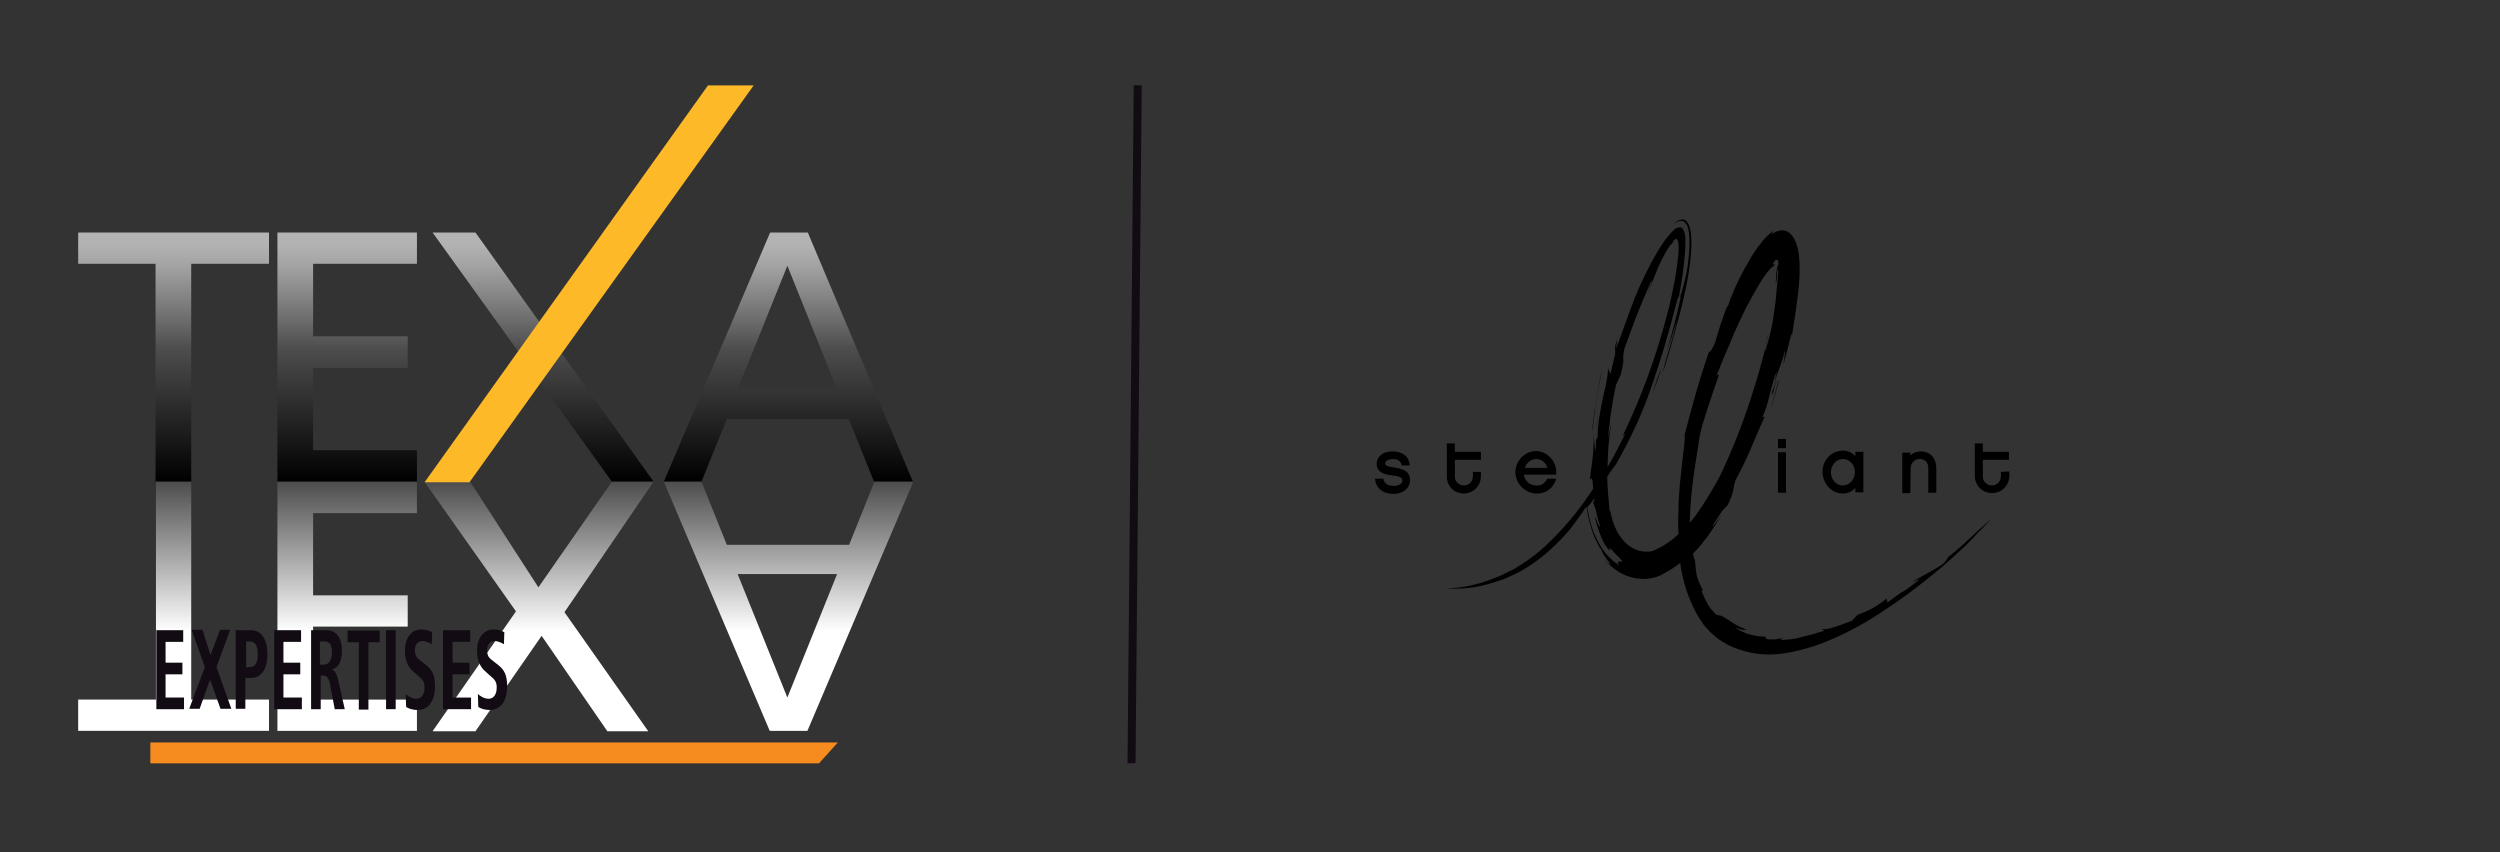 <?xml version="1.0" encoding="utf-8"?>
<!-- Generator: Adobe Illustrator 22.0.1, SVG Export Plug-In . SVG Version: 6.00 Build 0)  -->
<svg version="1.1" id="LOGO" xmlns="http://www.w3.org/2000/svg" xmlns:xlink="http://www.w3.org/1999/xlink" x="0px" y="0px"
	 viewBox="0 0 623.6 212.6" style="enable-background:new 0 0 623.6 212.6;" xml:space="preserve">
<rect x="0" y="0" width="623.6" height="212.6" fill="#333333" stroke="none"/>
<style type="text/css">
	.st0{fill:url(#SVGID_1_);}
	.st1{fill:url(#SVGID_2_);}
	.st2{fill:url(#SVGID_3_);}
	.st3{fill:url(#SVGID_4_);}
	.st4{fill:url(#SVGID_5_);}
	.st5{fill:url(#SVGID_6_);}
	.st6{fill:url(#SVGID_7_);}
	.st7{fill:url(#SVGID_8_);}
	.st8{fill:#FDB927;}
	.st9{fill:#F68B1F;}
	.st10{fill:#120B14;}
	.st11{fill:none;stroke:#000000;stroke-opacity:0;}
</style>
<g>
	<path d="M443.2,94.8c-0.5,1.3-1,2.9-1.1,2.6C441.8,99,441.9,99.4,443.2,94.8z"/>
	<path d="M442.2,97.4C442.1,97.5,442.2,97.4,442.2,97.4c0.1-0.2,0.2-0.5,0.2-0.9C442.3,96.7,442.3,97,442.2,97.4z"/>
	<path d="M419.3,73.8c0,0-0.7,3.4-1.6,6.8c-0.4,1.7-0.9,3.4-1.3,4.7c-0.4,1.3-0.6,2.1-0.6,2.1l1.4-4c0.7-2,1.3-4.1,1.3-4.1
		c-0.7,3.7-3.7,12.2-3.6,13.4c1.8-5.9,4.1-13.6,5.7-21.2c0.8-3.8,1.3-7.7,1.3-11.3c0-1.8-0.2-3.5-1-4.7c-0.3-0.6-1-0.9-1.7-0.7
		c-0.6,0.2-1.1,0.5-1.6,1c0.4-0.3,0.9-0.5,1.4-0.7c0.5-0.1,1.1,0.1,1.4,0.5c0.8,0.9,0.9,2.3,1,3.7c0.1,2.9-0.2,5.9-0.7,8.7
		c-0.5,2.3-1.4,5.8-1.7,6.1C419.1,74.1,419.2,74.1,419.3,73.8z"/>
	<path d="M483.7,141.3c-0.8,0.5-1.5,0.9-2.2,1.3c-1.4,0.8-2.8,1.5-4.6,2.6c0,0,0.5-0.2,1-0.4s1-0.4,1-0.4c-0.9,0.8-1.9,1.6-2.9,2.3
		c-0.7,0.5-1.1,0.8-1.6,1c-0.8,0.5-1.5,1-3.6,2.6l-0.2-1c-1.1,0.9-2.2,1.7-3.5,2.4c-1.2,0.7-2.5,1.2-3.8,1.7l-1.3,1.4
		c-3.8,1.5-6.3,2.4-7.5,2.1l0.5,0.5c-1,0.2-1.9,0.5-2.8,0.8c-1.4,0.3-3,0.8-4.4,1.1c-1.1,0.2-2.2,0.3-3.3,0.3
		c-0.6-0.1-0.6-0.2,0.5-0.6c-0.6,0.2-1.1,0.3-1.7,0.4c-0.3,0.1-0.7,0.1-1.2,0.1c-0.2,0-0.5,0-0.7,0s-0.5-0.1-0.8-0.1l-0.3-0.6
		c-1.6,0-3.2-0.3-4.7-0.8c-0.7-0.3-1.2-0.5-1.7-0.8c-0.4-0.2-0.7-0.4-0.9-0.7c0.5,0.3,1.1,0.5,1.8,0.6c0.3,0,0.7,0,1,0
		c-3.1-1.1-4.4-2.4-5.4-2.9c-0.9-0.6-1.2-0.7-1.5-0.7c-0.2,0-0.4,0-0.5-0.1c-0.1,0-0.3-0.1-0.4-0.2c-0.2-0.1-0.3-0.3-0.4-0.4
		c-0.5-0.5-1-1.1-1.4-1.7c-0.7-1.2-1.3-2.5-1.8-3.8h0.4c0,0-0.4-0.8-0.8-1.6c-0.3-0.9-0.7-1.8-0.7-1.8s0-0.3-0.1-0.6
		c-0.1-0.5-0.1-0.9-0.2-1.4c-0.1-1-0.2-2-0.2-2c-0.2-0.6-0.4-1.2-0.5-1.8c0.7-0.7,1.4-1.4,2-2.2c1-1.2,1.9-2.4,2.7-3.6
		c0.8-1.3,1.6-2.4,2.3-3.7c-0.9,1.3-2.1,2.9-2.1,2.5c1.6-2.4,2.2-3.5,2.7-4c0.4-0.5,0.6-0.6,1-1c1.9-3.9,1.2-3.8,2-6.3
		c1.5-2.7,2.8-5.5,4-8.3c0.5-1.1,0.9-2.1,1.4-3.3c0.5-1.2,1.1-2.6,1.9-4.3l-0.6,0.2c0.8-1.8,1.4-3.6,1.8-5.5c0.5-2,1-3.9,1.7-5.8
		c0.2-0.3-0.3,1.9-0.7,3.6c1.3-4.9,1.7-4.4,2.9-9.2c0,0-0.1,1-0.2,2s-0.3,2-0.3,2c1.1-3.8,2.3-9.7,2.2-7.5c0.5-3.5,1.4-8.3,1.8-13.5
		c0.1-1.3,0.1-2.6,0.1-4.1c-0.1-1.8-0.2-3.7-0.8-5.2c-0.5-1.5-1.3-2.8-2.6-3.3c-1.3-0.4-2.5,0.1-3.6,0.8c0,0,0.1-0.2,0.3-0.5
		c0.1-0.2,0.2-0.3,0.3-0.4c-0.7,0.5-1.4,1-2,1.7c-0.4,0.4-0.8,0.8-1.1,1.3c-0.2,0.2-0.4,0.5-0.6,0.7s-0.4,0.5-0.5,0.7
		c-0.3,0.4-0.6,0.9-0.9,1.3c-0.3,0.4-0.5,0.8-0.8,1.3c-0.5,0.9-1,1.8-1.5,2.6c-1.9,3.6-3.5,7.2-4,9.1l-0.4,0.5c0,0-0.2,0.5-0.5,1.3
		s-0.6,1.9-1,2.9c-0.7,2.1-1.3,4.3-1.3,4.3c-1.5,3.7-1.6,2.2-1.6,2.5c-2.9,8.4-4.6,15.2-6.1,20.8c0.2,0.8-0.2,3.5-0.6,6.9
		c-0.2,1.7-0.4,3.6-0.6,5.6c-0.1,1-0.1,2-0.2,2.9c0,0.5-0.1,1-0.1,1.5s0,1,0,1.4c0,1.1-0.1,2.3-0.1,3.4c0,1,0,2,0.1,3
		c-1.2,1.2-2.6,2.2-4.1,3.1l-1.2,0.6l-0.6,0.3l-0.5,0.2c-0.3,0.1-0.6,0.2-1,0.2c-0.3,0-0.7,0-1,0c-1.5-0.1-2.8-0.6-4-1.5
		c-2.5-1.9-4-5.1-4.6-8.5c-0.1-0.1-0.2-0.1-0.2-0.2c-0.3-2.8-0.5-5.6-0.6-8.4c0.6-1.1,1.4-2.2,2.2-3.2c3.6-6.3,6.7-12.9,9-19.8
		c0.5-1.5,1-3,1.5-4.5c0.5-1.6,1-3.1,1.5-4.8c1-3.3,2-7,3.1-11.2c0.3-1.2,0.5-1.5,0.6-1.6l0,0c0.8-4,1.3-8,1.6-12c0-0.7,0-1.5,0-2.2
		s-0.1-1.3-0.3-1.9c-0.2-0.6-0.6-1.2-1.2-1.1c-0.6,0.1-1.1,0.3-1.5,0.8c-1,1-1.9,2.1-2.7,3.3c-1,1.5-2,3.2-2.9,4.9
		c-1.9,3.6-3.6,7.3-5,11.2c-1.5,4-3.4,9.6-3.8,10.2c0.7-2.8-0.1-0.8,0.5-3.1c-0.9,3-0.6,3.2-0.6,3.7s0,1-0.2,1.4
		c-0.2,0.8-0.5,2.1-1,4.2l-0.6-1.4c0,1.9-0.6,4.5-1.3,7.5c-0.6,3-1.3,6.4-1.3,9.6c-0.6,2.3-0.5-2,0.3-6.8c-1,5.5-0.5,6.1-0.8,10.5
		c0,0,0-0.3-0.1-0.7c-0.1-0.4-0.1-0.9-0.2-1.5l-0.2-2.1c0.2,4.8-0.7,8.5-0.9,11.2c0.2,0.3,0.6-1.8,0.8,2.3c-0.3,0.4-0.5,0.8-0.8,1.2
		c-3.1,4.7-6.8,9-10.9,12.9c-1.9,1.8-4,3.4-6.2,4.8c-0.5,0.3-1.1,0.7-1.6,1s-1.1,0.6-1.6,0.8c-1.1,0.6-2.1,1.1-3.3,1.5
		c-4,1.7-8.2,2.6-12.5,2.7c2.6,0.1,5.7,0.1,9.1-0.7c0.4-0.1,0.8-0.2,1.3-0.3c0.4-0.1,0.8-0.3,1.3-0.4c0.8-0.3,1.7-0.5,2.6-0.8
		c1.7-0.8,3.4-1.4,5-2.4c3.3-1.9,6.3-4.3,9-7.1c0.7-0.6,1.3-1.4,1.9-2c0.6-0.7,1.2-1.3,1.7-2.1c1-1.4,2.1-2.7,2.9-4.1
		c0.1-0.2,0.3-0.3,0.4-0.5c0.1,0.3,0.2,0.9,0.3,1.5c0.2,1.4,0.6,2.7,1,4.1c0.2,0.7,0.5,1.4,0.8,2.1c0.1,0.3,0.3,0.6,0.4,0.9
		c0.2,0.3,0.3,0.5,0.4,0.8c0.2,0.4,0.4,0.8,0.7,1.1c0.2,0.3,0.3,0.4,0.3,0.4c-0.2-0.1,0,0.3,0.3,0.9c0.4,0.6,0.8,1.2,1.2,1.7
		c0.4,0.5,0.7,0.9,0.6,0.9s-0.6-0.3-1.7-1.5c1,1.2,2.1,2.3,3.4,3.1c1.3,0.9,2.8,1.5,4.3,1.8c1.6,0.3,3.2,0.3,4.8-0.1
		c0.4-0.1,0.8-0.2,1.2-0.4c0.4-0.1,0.8-0.3,1.1-0.5l2.1-1.2c0.7-0.5,1.5-1,2.2-1.6c0.6,4.5,2,8.8,4.1,12.7c0.6,1,1.2,1.9,1.8,2.8
		l1.1,1.2c0.3,0.4,0.7,0.8,1.1,1.1c1.5,1.4,3.3,2.5,5.2,3.3c3.7,1.5,7.7,2.1,11.7,1.6c7.8-1,15.2-4.3,21.9-8.3
		c6.8-4.1,13-8.8,18.8-13.7c1.7-1.5,3.7-3.3,5.8-5.3c2-2.1,4.1-4.3,6.1-6.3c-5.3,4.4-5.5,5.3-10.8,9.5
		C485.4,140.2,484.5,140.8,483.7,141.3z M401.2,111.4c0.2-2,0.4-4,0.7-6l-0.4,2l-0.3,2c0-1.3,0.1-2.5,0.3-3.6
		c0.1-1.1,0.2-2.2,0.4-3.2c0.2-1,0.3-2,0.5-3.1s0.4-2.2,0.7-3.5c0,0,0.3-0.7,0.6-1.3l0.6-1.3c0.6-2.7,0.7-3.3,0.6-3.8
		c0-0.4-0.1-0.7,0.3-2.7c0.5-1.2,1-2.7,1.6-4.3c0.6-1.6,1.2-3.4,1.9-5c1.3-3.3,2.6-6.2,3.1-7.3c0.5-0.6,0.3-0.2,0,0.6
		c-0.3,0.8-0.7,1.8-0.8,2.2c1.2-3,1.8-4.3,2.4-5.9c0.3-0.8,0.7-1.6,1.2-2.6c0.3-0.5,0.6-1.1,0.9-1.7c0.2-0.3,0.4-0.6,0.6-1
		c0.2-0.3,0.4-0.6,0.7-1l0.1,0.1l0.2-0.3l0.1-0.2c0.1-0.1,0.2-0.2,0.2-0.4c0.2-0.2,0.4-0.5,0.7-0.5c0.3,0.1,0.4,0.4,0.5,0.7
		c0,0.2,0.1,0.4,0.1,0.5v0.3v0.7c0,0.2,0,0.5,0,0.9l-0.1,1c-0.1,0.7-0.1,1.3-0.2,2c-0.2,1.3-0.4,2.7-0.6,4c-0.5,2.7-1.1,5.5-1.8,8.2
		c-2.8,10.9-6.7,21.5-11.6,31.6c0.2-0.5,0.5-1,1-1.3c-1.4,2.8-2.8,5.6-4.4,8.3C401,114.9,401.1,113.2,401.2,111.4z M404.4,140.1
		c-0.4,0-1.4-0.3-0.5,0.9c-1.3-0.8-2.4-1.8-3.4-3c-1-1.3-1.9-2.7-2.5-4.2c-0.4-0.7-0.6-1.5-0.9-2.2c-0.2-0.7-0.4-1.4-0.6-2.1
		c-0.2-1.1-0.4-2.1-0.6-2.9c0.6-0.7,1.2-1.5,1.8-2.3c0,1.3-0.2,0.5-0.3,1c0.2,0.6,0.4,1.1,0.6,1.7c0.1,0.5,0.3,1.1,0.4,1.8
		c0.2,0.7,0.4,1.5,0.7,2.4c0,0.4-0.3-0.1-0.6-0.8c-0.2-0.6-0.4-1.1-0.7-1.6c0.5,2.4,1.3,4.7,2.4,6.9c1.4,2,1.5,1.7,1.4,1.4
		s-0.4-0.8,0.6,0.2c0.5,0.7,1,1.1,1.4,1.5c0.3,0.2,0.5,0.5,0.7,0.8C404.8,139.9,404.7,140,404.4,140.1L404.4,140.1z M421.7,125.9
		c0.4-6.1,1.6-12.5,2.3-17.3c0.8-3.7,2.5-8.4,4.8-15.2l-0.6,0.2c0.6-1.3,1.4-3.6,2.6-6.3c0.6-1.3,1.2-2.8,1.8-4.3
		c0.7-1.5,1.4-3,2.1-4.5c1.3-2.8,2.9-5.5,4.5-8.2c0.6-1,1.3-2,2.1-2.9c0.2-0.3,0.5-0.6,0.8-0.8c0.2-0.2,0.5-0.4,0.5-0.3
		c0.1-0.8-0.1-0.1-0.4-0.4c0.3-0.6,0.6-1.1,1-1.1c0.4,0.1,0.4,0.6,0.4,0.9s-0.1,0.5-0.2,0.7c0-0.1-0.1,0.5-0.2,0.9
		c-0.1,0.5-0.1,1-0.2,1.7c-0.1,3,0,1.9,0.2,0.4c0.2-1.6,0.2-3.1,0.4-1.7c-0.2,2.3-0.4,4-0.5,5.3c-0.1,1.4-0.2,2.4-0.4,3.6
		c-0.3,2.3-0.5,4.9-2.3,10.8c-0.6,1.1,0.7-3.2,0.7-4.4c-0.7,4.2-2.4,10.4-4.5,16.8s-4.6,12.7-7.5,18.8c-1.8,3.4-3.8,6.7-6,9.8
		c-0.5,0.7-1,1.3-1.6,2C421.5,128.9,421.6,127.4,421.7,125.9L421.7,125.9z"/>
	<path d="M419,74.1C419,74.1,418.9,74.1,419,74.1C418.9,74.1,419,74.1,419,74.1z"/>
	<path d="M412.1,98.4c0,0,0.6-1.6,1.2-3.2c0.3-0.8,0.6-1.6,0.8-2.2l0.3-1c0,0-0.3,0.6-0.5,1.2s-0.5,1.2-0.5,1.2L412.1,98.4z"/>
	<path d="M397.6,104.5c0.1-1.5,0.4-3.4,0.7-5.3c0.3-1.9,0.7-3.9,1-5.3s0.5-2.4,0.5-2.4s-0.2,1-0.6,2.5c-0.3,1.5-0.7,3.6-1,5.7
		c-0.2,1-0.3,2.1-0.5,3c-0.1,1-0.2,1.9-0.3,2.7c-0.1,0.8-0.2,1.4-0.2,1.9s-0.1,0.7-0.1,0.7l0.2-1C397.3,107,397.4,106,397.6,104.5z"
		/>
	<path d="M442.9,98.1l0.9-3.5l-0.4,1c-0.3,1.8-1.2,4.2-1.6,6.1L442.9,98.1z"/>
	<rect x="443.5" y="109.5" width="2" height="2.3"/>
	<rect x="443.5" y="112.8" width="2" height="10.1"/>
	<path d="M459.7,123.1c1.2,0,2.3-0.5,3.1-1.4v1.1h2v-10.1h-2v1.1c-0.8-0.9-1.9-1.4-3.1-1.4c-2.8,0-5.1,2.3-5.1,5.3
		C454.7,120.8,456.9,123.1,459.7,123.1z M459.7,114.5c1.7,0,3,1.5,3,3.3l0,0c0,1.8-1.4,3.3-3,3.3c-1.7,0-3-1.5-3-3.3
		S458,114.5,459.7,114.5z"/>
	<path d="M476.6,116.8c0-1.2,0.9-2.3,2.1-2.3c0.1,0,0.1,0,0.2,0c1.3,0,2.1,0.9,2.1,2.3v6.1h2v-6c0-2.6-1.5-4.3-3.9-4.3
		c-0.9,0-1.9,0.3-2.6,1v-0.7h-2V123h2L476.6,116.8L476.6,116.8z"/>
	<path d="M499.1,117.7v1.1c0,1.3-1,2.3-2.2,2.3c-1.3,0-2.3-1-2.3-2.2l0,0c0,0,0,0,0-0.1v-4.1h6.5v-2h-6.5v-2.1h-2v8.1
		c0,2.4,1.9,4.3,4.3,4.3s4.3-1.9,4.3-4.3v-1.1L499.1,117.7L499.1,117.7z"/>
	<path d="M347.7,116.6c-1.9-0.3-2.2-0.5-2.2-1c0-0.6,0.9-1.1,2-1.1s1.9,0.5,2.1,1.4v0.2h2v-0.3c-0.2-2-1.8-3.2-4.2-3.2
		c-2.8,0-4,1.6-4,3.1c0,2,1.5,2.6,4,2.9c2.4,0.3,2.4,0.8,2.4,1.3c0,0.7-0.8,1.3-2.2,1.3c-1.3,0-2.3-0.6-2.5-1.6v-0.2H343v0.3
		c0.3,2.1,2,3.5,4.5,3.5s4.2-1.4,4.2-3.4C351.8,117.3,349.5,116.9,347.7,116.6z"/>
	<path d="M365.1,123.1c2.4,0,4.3-1.9,4.3-4.3v-1.1h-2v1.1c0,1.3-1,2.3-2.2,2.3c-1.3,0-2.3-1-2.3-2.2l0,0c0,0,0,0,0-0.1v-4.1h6.5v-2
		h-6.5v-2.1h-2v8.1C360.8,121.2,362.7,123.1,365.1,123.1L365.1,123.1z"/>
	<path d="M383.3,123.1c2.2,0.1,4.1-1.3,4.8-3.4l0.1-0.3H386l-0.1,0.1c-0.5,1-1.5,1.7-2.7,1.6c-1.6,0-2.9-1.2-3.1-2.7h8.1v-0.2
		c0.1-1.6-0.5-3.1-1.6-4.2c-0.9-0.9-2.2-1.5-3.5-1.5c-2.9,0.1-5.2,2.6-5.1,5.5C378.2,120.8,380.5,123.1,383.3,123.1z M383.2,114.5
		c1.3,0,2.4,0.9,2.8,2.2h-5.6C380.7,115.4,381.9,114.5,383.2,114.5z"/>
</g>
<g>
	<g>
		
			<linearGradient id="SVGID_1_" gradientUnits="userSpaceOnUse" x1="43.306" y1="93.912" x2="43.306" y2="156.037" gradientTransform="matrix(1 0 0 -1 0 214)">
			<stop  offset="0" style="stop-color:#000000"/>
			<stop  offset="0.533" style="stop-color:#4D4D4D"/>
			<stop  offset="0.673" style="stop-color:#737373"/>
			<stop  offset="0.858" style="stop-color:#A1A1A1"/>
			<stop  offset="0.951" style="stop-color:#B3B3B3"/>
		</linearGradient>
		<path class="st0" d="M38.8,65.8H19.5V58h47.6v7.8H47.7v54.3h-8.9V65.8z"/>
		
			<linearGradient id="SVGID_2_" gradientUnits="userSpaceOnUse" x1="86.596" y1="93.912" x2="86.596" y2="156.037" gradientTransform="matrix(1 0 0 -1 0 214)">
			<stop  offset="0" style="stop-color:#000000"/>
			<stop  offset="0.533" style="stop-color:#4D4D4D"/>
			<stop  offset="0.673" style="stop-color:#737373"/>
			<stop  offset="0.858" style="stop-color:#A1A1A1"/>
			<stop  offset="0.951" style="stop-color:#B3B3B3"/>
		</linearGradient>
		<path class="st1" d="M69.2,58h34.8v7.8H78.1v18.1h23.6v7.9H78.1v20.5H104v7.8H69.2V58z"/>
		
			<linearGradient id="SVGID_3_" gradientUnits="userSpaceOnUse" x1="135.453" y1="93.912" x2="135.453" y2="156.037" gradientTransform="matrix(1 0 0 -1 0 214)">
			<stop  offset="0" style="stop-color:#000000"/>
			<stop  offset="0.533" style="stop-color:#4D4D4D"/>
			<stop  offset="0.673" style="stop-color:#737373"/>
			<stop  offset="0.858" style="stop-color:#A1A1A1"/>
			<stop  offset="0.951" style="stop-color:#B3B3B3"/>
		</linearGradient>
		<path class="st2" d="M107.9,58h10.7l44.4,62.1h-10.4L107.9,58z"/>
		
			<linearGradient id="SVGID_4_" gradientUnits="userSpaceOnUse" x1="196.59" y1="93.912" x2="196.59" y2="156.037" gradientTransform="matrix(1 0 0 -1 0 214)">
			<stop  offset="0" style="stop-color:#000000"/>
			<stop  offset="0.533" style="stop-color:#4D4D4D"/>
			<stop  offset="0.673" style="stop-color:#737373"/>
			<stop  offset="0.858" style="stop-color:#A1A1A1"/>
			<stop  offset="0.951" style="stop-color:#B3B3B3"/>
		</linearGradient>
		<path class="st3" d="M192.1,58h9.4l26.2,62.1H218l-6.3-15.6h-30.4l-6.3,15.6h-9.4L192.1,58z M196.4,66.3l-12.4,30.8h24.8
			L196.4,66.3z"/>
		<g>
			
				<linearGradient id="SVGID_5_" gradientUnits="userSpaceOnUse" x1="43.306" y1="31.682" x2="43.306" y2="93.808" gradientTransform="matrix(1 0 0 -1 0 214)">
				<stop  offset="0.4" style="stop-color:#FFFFFF"/>
				<stop  offset="1" style="stop-color:#4D4D4D"/>
			</linearGradient>
			<path class="st4" d="M38.8,120.2h8.9v54.3h19.4v7.8H19.5v-7.8h19.4v-54.3H38.8z"/>
			
				<linearGradient id="SVGID_6_" gradientUnits="userSpaceOnUse" x1="86.596" y1="31.682" x2="86.596" y2="93.808" gradientTransform="matrix(1 0 0 -1 0 214)">
				<stop  offset="0.4" style="stop-color:#FFFFFF"/>
				<stop  offset="1" style="stop-color:#4D4D4D"/>
			</linearGradient>
			<path class="st5" d="M69.2,120.2h34.8v7.8H78.1v20.5h23.6v7.8H78.1v18.2H104v7.8H69.2V120.2z"/>
			
				<linearGradient id="SVGID_7_" gradientUnits="userSpaceOnUse" x1="134.464" y1="31.682" x2="134.464" y2="93.808" gradientTransform="matrix(1 0 0 -1 0 214)">
				<stop  offset="0.4" style="stop-color:#FFFFFF"/>
				<stop  offset="1" style="stop-color:#4D4D4D"/>
			</linearGradient>
			<path class="st6" d="M105.9,120.2h11.4l17,26.3l18.3-26.3H163l-22.2,32.5l20.9,29.7h-10.2l-16.4-23.8l-16.5,23.8h-10.7l20.8-29.9
				L105.9,120.2z"/>
			
				<linearGradient id="SVGID_8_" gradientUnits="userSpaceOnUse" x1="196.746" y1="31.682" x2="196.746" y2="93.808" gradientTransform="matrix(1 0 0 -1 0 214)">
				<stop  offset="0.4" style="stop-color:#FFFFFF"/>
				<stop  offset="1" style="stop-color:#4D4D4D"/>
			</linearGradient>
			<path class="st7" d="M165.6,120.2h9.4l6.3,15.7h30.5l6.3-15.7h9.7l-26.4,62.1h-9.4L165.6,120.2z M208.8,143.2h-24.8l12.4,30.8
				L208.8,143.2z"/>
		</g>
		<polygon class="st8" points="188,21.3 117.1,120.3 105.9,120.3 176.6,21.3 		"/>
	</g>
	<polygon class="st9" points="204.3,190.4 37.5,190.4 37.5,185.2 209,185.2 	"/>
	<g>
		<path class="st10" d="M38.9,157.2h6.8v2.9h-4.4v5.2h4.2v2.9h-4.2v5.8h4.6v2.9H39v-19.8H38.9z"/>
		<path class="st10" d="M52.4,169.5l-2.6,7.3h-2.6l3.9-10.4l-3.3-9.3h2.7l2,6.3l2.4-6.3h2.5l-3.4,9.3l3.7,10.4h-2.7L52.4,169.5z"/>
		<path class="st10" d="M59,157.2h3.6c2.6,0,4.1,2.3,4.1,5.9c0,3.7-1.4,6-4.1,6h-1.4v7.7h-2.4v-19.7H59z M62.2,166.4
			c1.5,0,2.1-1.1,2.1-3.2s-0.6-3.2-2.1-3.2h-0.8v6.5L62.2,166.4L62.2,166.4z"/>
		<path class="st10" d="M68.3,157.2h6.8v2.9h-4.4v5.2h4.2v2.9h-4.2v5.8h4.6v2.9h-6.9v-19.8H68.3z"/>
		<path class="st10" d="M77.4,157.2h4c2.3,0,3.9,1.6,3.9,5.2c0,2.6-1,4.3-2.5,4.6v0.1c0.5,0.1,1,0.4,1.5,2.3l1.7,7.5h-2.5l-1.2-6.3
			c-0.3-1.6-0.9-2.1-1.8-2.1h-0.5v8.4h-2.4V157.2z M80.7,165.8c1.2,0,2.1-0.9,2.1-3c0-2.3-0.7-2.8-2.1-2.8h-0.9v5.8L80.7,165.8
			L80.7,165.8z"/>
		<path class="st10" d="M89.5,160.2h-2.8v-2.9h8v2.9h-2.8v16.8h-2.4V160.2z"/>
		<path class="st10" d="M96.3,157.2h2.4v19.7h-2.4V157.2z"/>
		<path class="st10" d="M101.2,173.1c0.4,0.4,1.5,1.2,2.7,1.2c1,0,2-0.8,2-2.8c0-1.5-0.5-2-1.7-3l-1.1-1c-1.2-1-2.1-2.6-2.1-5.2
			c0-3.5,1.9-5.3,4.1-5.3c1.4,0,2.3,0.5,2.7,0.7l-0.1,3c-0.5-0.3-1.4-0.8-2.4-0.8c-1.1,0-1.8,0.9-1.8,2.3c0,1.5,0.6,2,1.4,2.6
			l1.4,1.1c1.5,1.2,2.2,2.5,2.2,5.3c0,4-1.9,5.9-4.3,5.9c-1.2,0-2.3-0.3-2.9-0.8L101.2,173.1z"/>
		<path class="st10" d="M110.5,157.2h6.8v2.9h-4.4v5.2h4.2v2.9h-4.2v5.8h4.6v2.9h-7V157.2z"/>
		<path class="st10" d="M119.2,173.1c0.4,0.4,1.5,1.2,2.7,1.2c1,0,2-0.8,2-2.8c0-1.5-0.5-2-1.7-3l-1.1-1c-1.2-1-2.1-2.6-2.1-5.2
			c0-3.5,1.9-5.3,4.1-5.3c1.4,0,2.3,0.5,2.7,0.7l-0.1,3c-0.5-0.3-1.4-0.8-2.4-0.8c-1.1,0-1.8,0.9-1.8,2.3c0,1.5,0.6,2,1.4,2.6
			l1.4,1.1c1.5,1.2,2.2,2.5,2.2,5.3c0,4-1.9,5.9-4.3,5.9c-1.2,0-2.3-0.3-2.9-0.8L119.2,173.1z"/>
	</g>
	<rect x="-0.1" class="st11" width="248" height="212.6"/>
</g>
<g>
	
		<rect x="198.5" y="104.9" transform="matrix(9.144760e-03 -1 1 9.144760e-03 174.533 387.904)" class="st10" width="169.1" height="2"/>
</g>
</svg>
